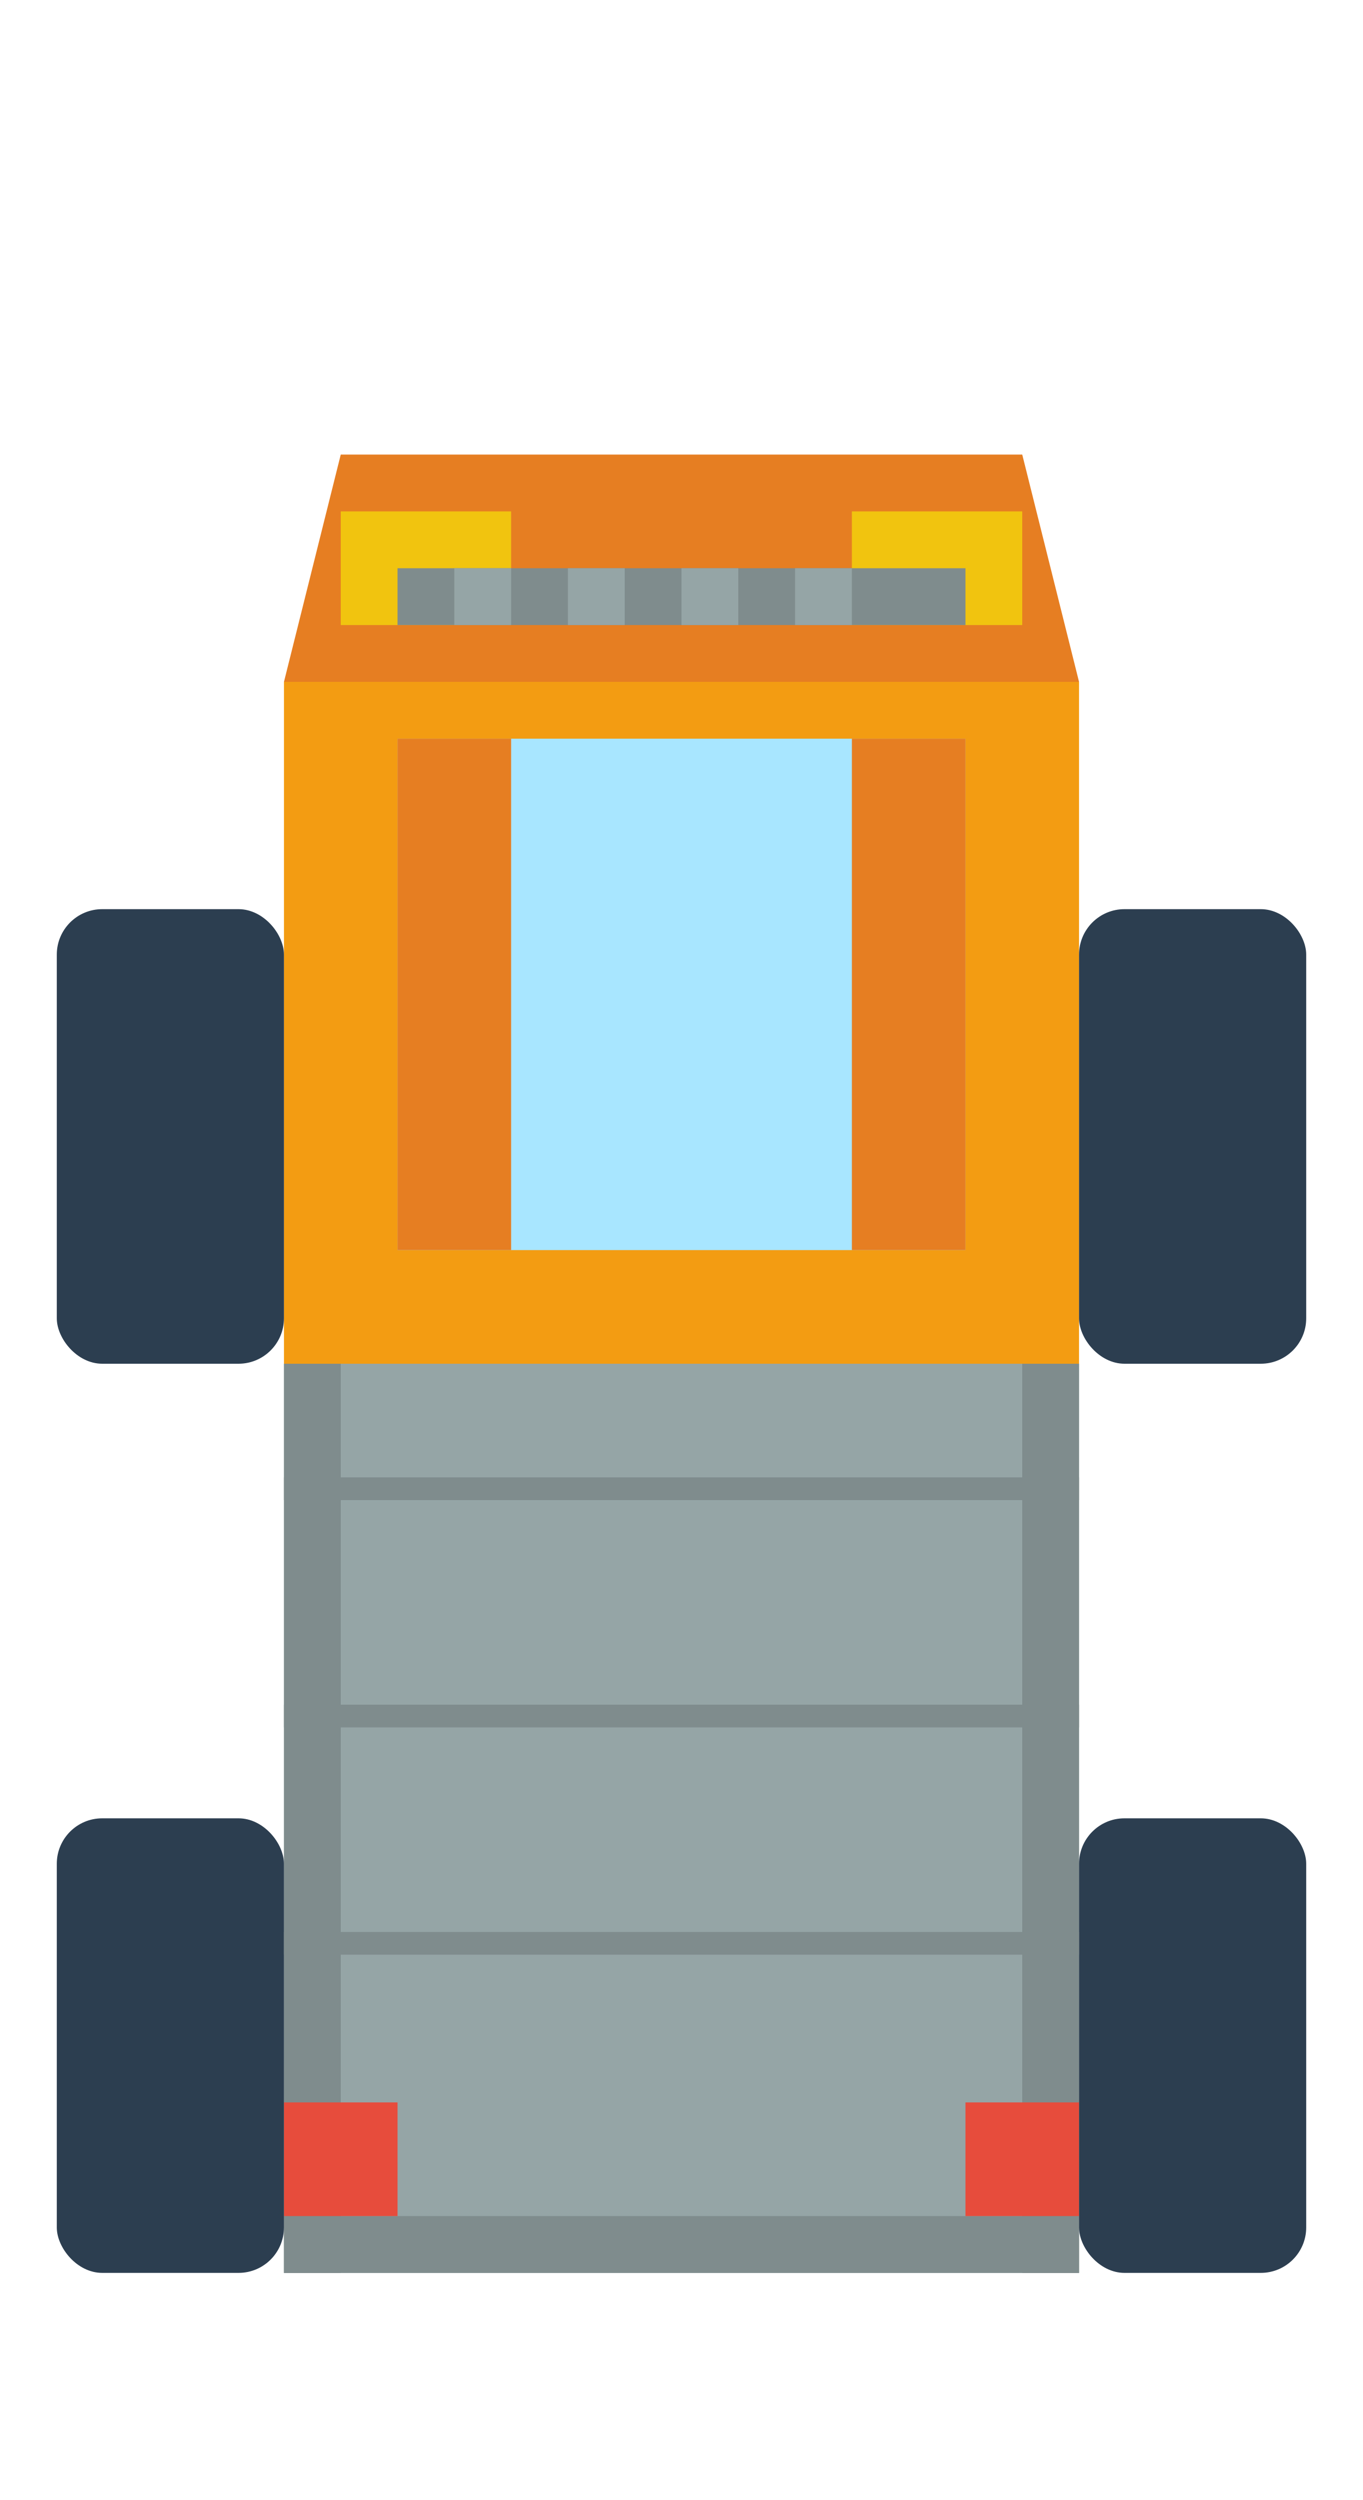 <?xml version="1.0" encoding="UTF-8"?>
<svg width="120" height="220" viewBox="0 0 120 220" xmlns="http://www.w3.org/2000/svg">
    <!-- Truck Body - Larger and with cargo area -->
    <!-- Cab section -->
    <path d="M25,60 L95,60 L95,120 L25,120 Z" fill="#f39c12"/>
    
    <!-- Hood -->
    <path d="M30,40 L90,40 L95,60 L25,60 Z" fill="#e67e22"/>
    
    <!-- Cargo area -->
    <path d="M25,120 L95,120 L95,200 L25,200 Z" fill="#95a5a6"/>
    
    <!-- Cargo area sides -->
    <path d="M25,120 L30,120 L30,200 L25,200 Z" fill="#7f8c8d"/>
    <path d="M90,120 L95,120 L95,200 L90,200 Z" fill="#7f8c8d"/>
    <path d="M25,195 L95,195 L95,200 L25,200 Z" fill="#7f8c8d"/>
    
    <!-- Windows -->
    <path d="M35,65 L85,65 L85,110 L35,110 Z" fill="#a8e6ff"/>
    <path d="M35,65 L45,65 L45,110 L35,110 Z" fill="#e67e22"/> <!-- A-pillar -->
    <path d="M75,65 L85,65 L85,110 L75,110 Z" fill="#e67e22"/> <!-- A-pillar -->
    
    <!-- Headlights -->
    <rect x="30" y="45" width="15" height="10" fill="#f1c40f"/>
    <rect x="75" y="45" width="15" height="10" fill="#f1c40f"/>
    
    <!-- Taillights -->
    <rect x="25" y="185" width="10" height="10" fill="#e74c3c"/>
    <rect x="85" y="185" width="10" height="10" fill="#e74c3c"/>
    
    <!-- Wheels - Larger for truck -->
    <g id="left-wheels">
        <!-- Front Left -->
        <rect x="5" y="80" width="20" height="40" rx="4" fill="#2c3e50"/>
        <!-- Rear Left -->
        <rect x="5" y="160" width="20" height="40" rx="4" fill="#2c3e50"/>
    </g>
    <g id="right-wheels">
        <!-- Front Right -->
        <rect x="95" y="80" width="20" height="40" rx="4" fill="#2c3e50"/>
        <!-- Rear Right -->
        <rect x="95" y="160" width="20" height="40" rx="4" fill="#2c3e50"/>
    </g>
    
    <!-- Details -->
    <rect x="25" y="130" width="70" height="2" fill="#7f8c8d"/>
    <rect x="25" y="150" width="70" height="2" fill="#7f8c8d"/>
    <rect x="25" y="170" width="70" height="2" fill="#7f8c8d"/>
    
    <!-- Grill -->
    <rect x="35" y="50" width="50" height="5" fill="#7f8c8d"/>
    <rect x="40" y="50" width="5" height="5" fill="#95a5a6"/>
    <rect x="50" y="50" width="5" height="5" fill="#95a5a6"/>
    <rect x="60" y="50" width="5" height="5" fill="#95a5a6"/>
    <rect x="70" y="50" width="5" height="5" fill="#95a5a6"/>
</svg>
